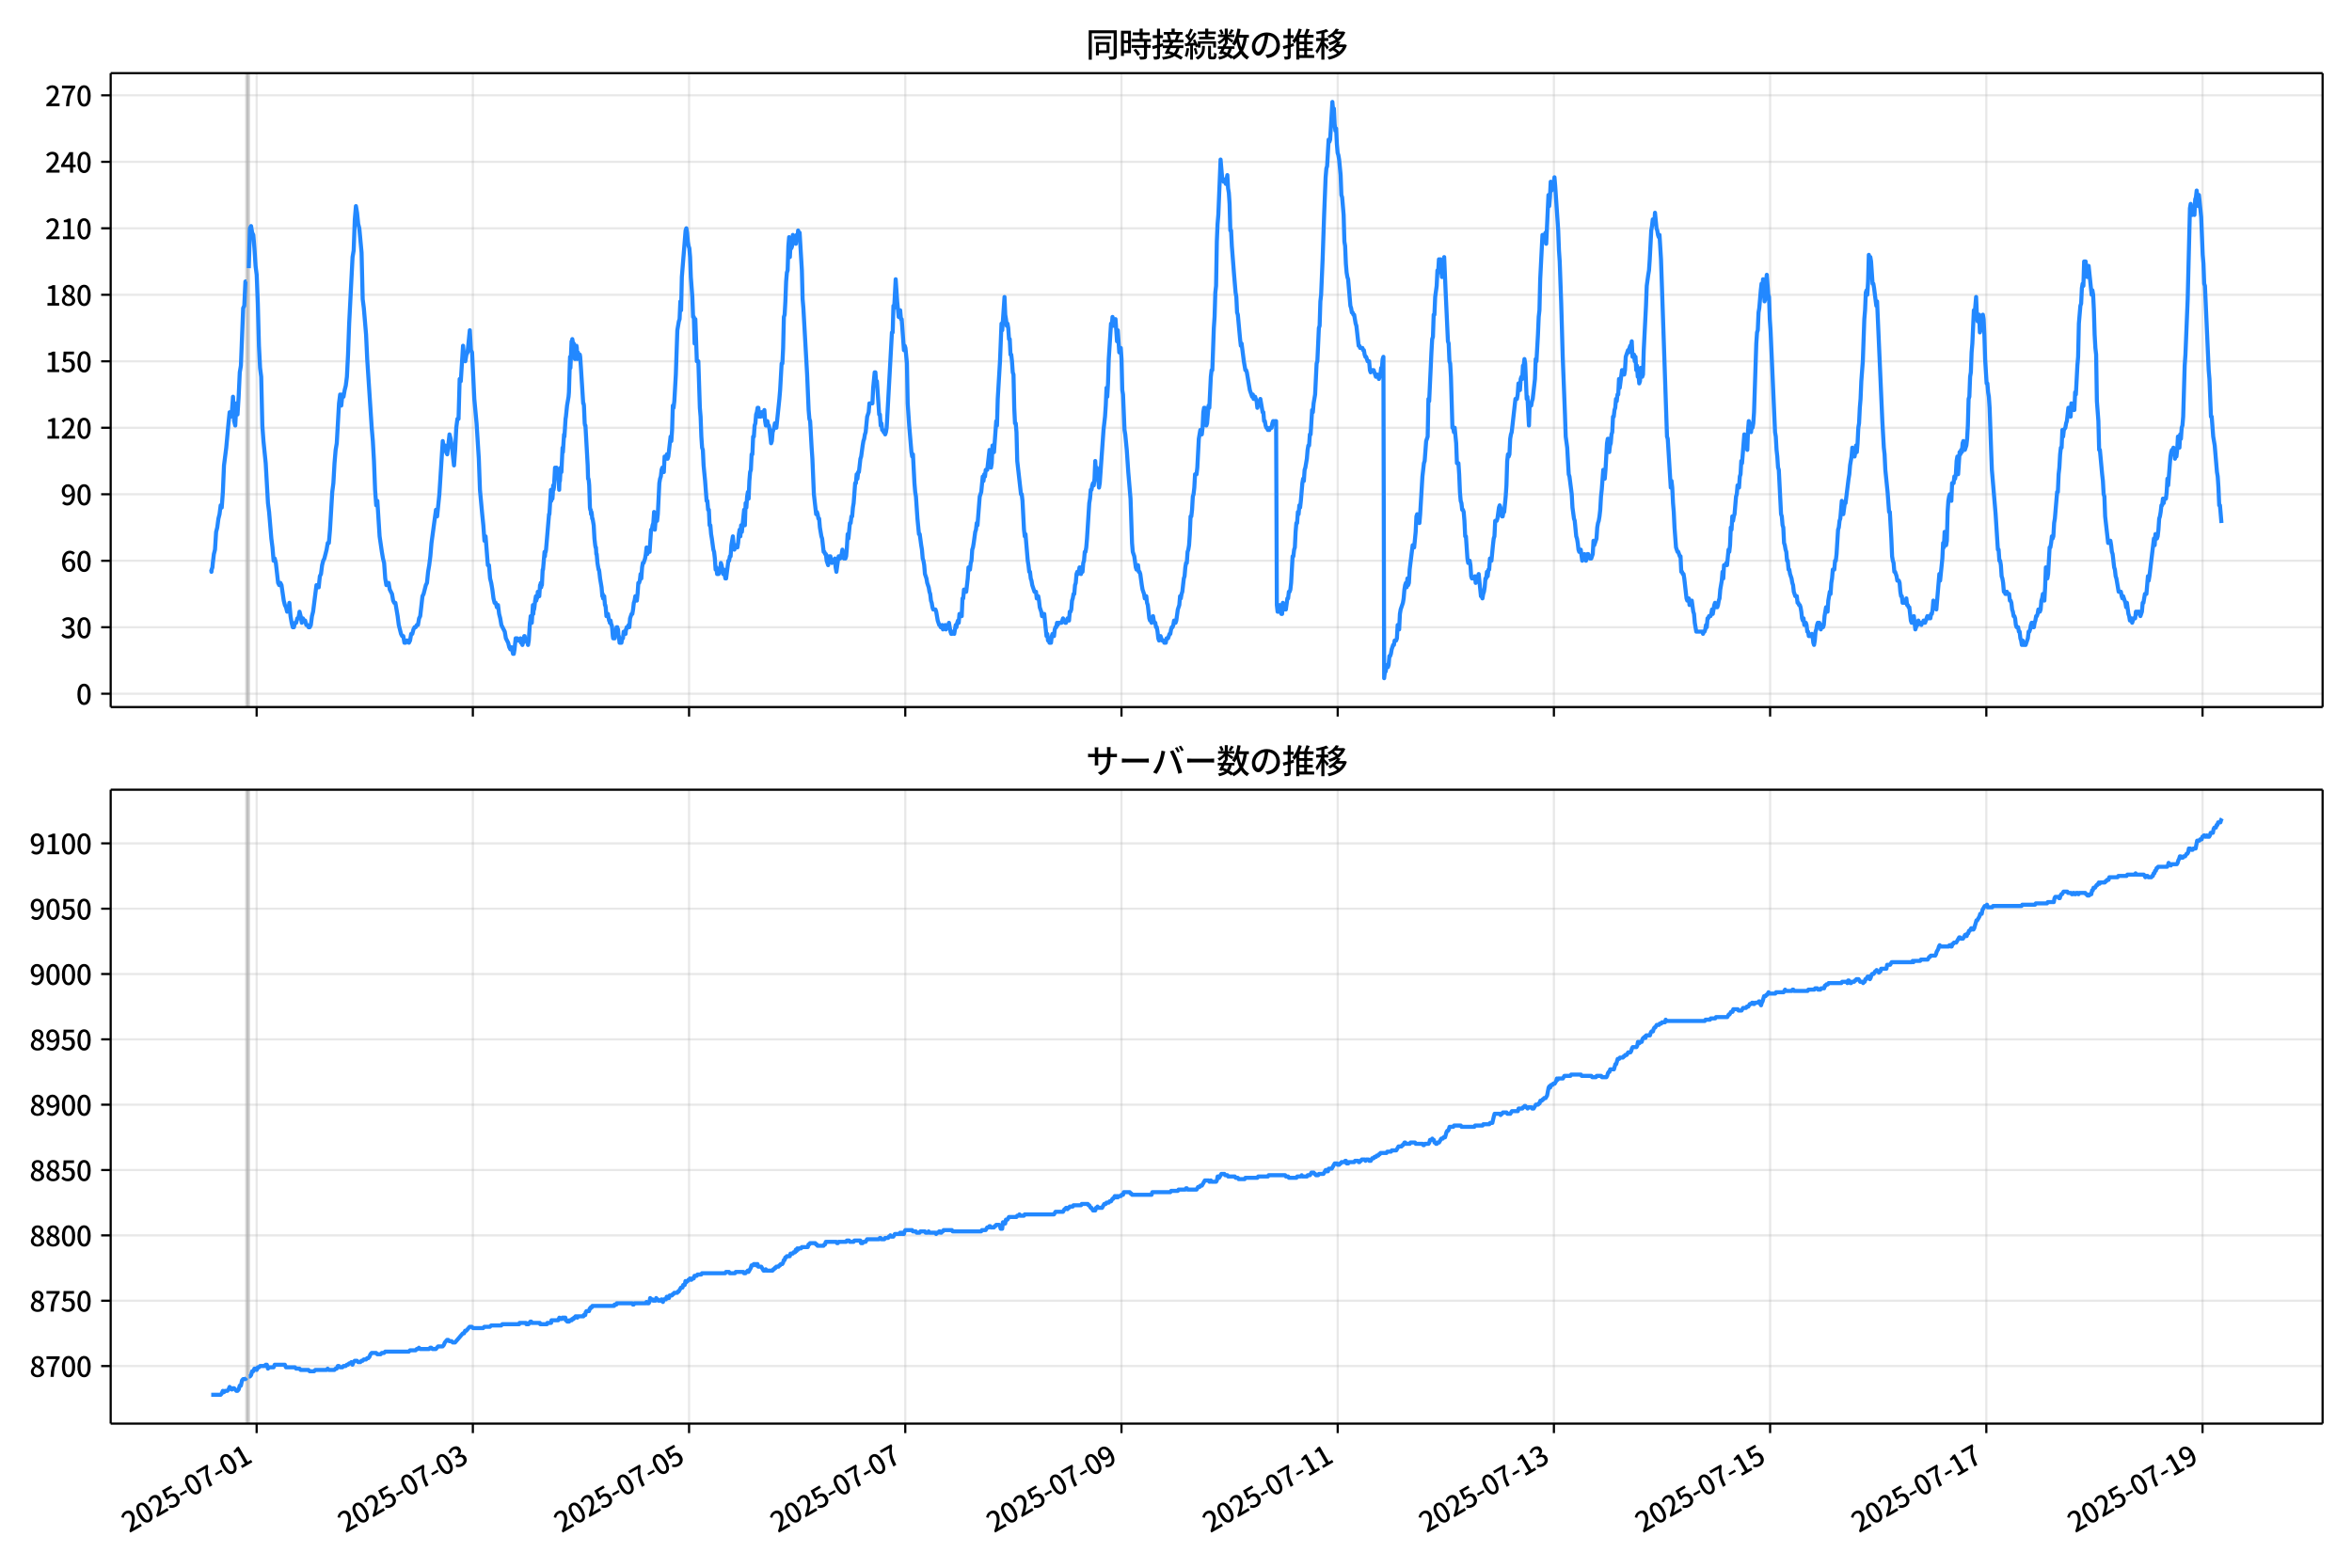 <!DOCTYPE svg  PUBLIC '-//W3C//DTD SVG 1.1//EN'  'http://www.w3.org/Graphics/SVG/1.1/DTD/svg11.dtd'>
<svg version="1.1" viewBox="0 0 864 576" xmlns="http://www.w3.org/2000/svg" xmlns:xlink="http://www.w3.org/1999/xlink">
 <defs>
  <style type="text/css">*{stroke-linejoin: round; stroke-linecap: butt}</style>
 </defs>
 <g id="aa">
  <g id="ab">
   <path d="m0 576h864v-576h-864z" fill="#fff"/>
  </g>
  <g id="ac">
   <g id="ad">
    <path d="m40.66 259.78h812.54v-232.9h-812.54z" fill="#fff"/>
   </g>
   <g id="ae">
    <path d="m90.551 259.78h.827v-232.9h-.827z" clip-path="url(#c)" fill="#808080" opacity=".3" stroke="#808080"/>
   </g>
   <g id="af">
    <g id="ag">
     <g id="ah">
      <path d="m94.274 259.78v-232.9" clip-path="url(#c)" fill="none" stroke="#b0b0b0" stroke-linecap="square" stroke-opacity=".3" stroke-width=".8"/>
     </g>
     <g id="ai">
      <defs>
       <path id="e" d="m0 0v3.5" stroke="#000" stroke-width=".8"/>
      </defs>
      <use x="94.274" y="259.778" stroke="#000000" stroke-width=".8" xlink:href="#e"/>
     </g>
    </g>
    <g id="aj">
     <g id="ak">
      <path d="m173.7 259.78v-232.9" clip-path="url(#c)" fill="none" stroke="#b0b0b0" stroke-linecap="square" stroke-opacity=".3" stroke-width=".8"/>
     </g>
     <g id="al">
      <use x="173.699" y="259.778" stroke="#000000" stroke-width=".8" xlink:href="#e"/>
     </g>
    </g>
    <g id="am">
     <g id="an">
      <path d="m253.12 259.78v-232.9" clip-path="url(#c)" fill="none" stroke="#b0b0b0" stroke-linecap="square" stroke-opacity=".3" stroke-width=".8"/>
     </g>
     <g id="ao">
      <use x="253.124" y="259.778" stroke="#000000" stroke-width=".8" xlink:href="#e"/>
     </g>
    </g>
    <g id="ap">
     <g id="aq">
      <path d="m332.55 259.78v-232.9" clip-path="url(#c)" fill="none" stroke="#b0b0b0" stroke-linecap="square" stroke-opacity=".3" stroke-width=".8"/>
     </g>
     <g id="ar">
      <use x="332.548" y="259.778" stroke="#000000" stroke-width=".8" xlink:href="#e"/>
     </g>
    </g>
    <g id="as">
     <g id="at">
      <path d="m411.97 259.78v-232.9" clip-path="url(#c)" fill="none" stroke="#b0b0b0" stroke-linecap="square" stroke-opacity=".3" stroke-width=".8"/>
     </g>
     <g id="au">
      <use x="411.973" y="259.778" stroke="#000000" stroke-width=".8" xlink:href="#e"/>
     </g>
    </g>
    <g id="av">
     <g id="aw">
      <path d="m491.4 259.78v-232.9" clip-path="url(#c)" fill="none" stroke="#b0b0b0" stroke-linecap="square" stroke-opacity=".3" stroke-width=".8"/>
     </g>
     <g id="ax">
      <use x="491.397" y="259.778" stroke="#000000" stroke-width=".8" xlink:href="#e"/>
     </g>
    </g>
    <g id="ay">
     <g id="az">
      <path d="m570.82 259.78v-232.9" clip-path="url(#c)" fill="none" stroke="#b0b0b0" stroke-linecap="square" stroke-opacity=".3" stroke-width=".8"/>
     </g>
     <g id="ba">
      <use x="570.822" y="259.778" stroke="#000000" stroke-width=".8" xlink:href="#e"/>
     </g>
    </g>
    <g id="bb">
     <g id="bc">
      <path d="m650.25 259.78v-232.9" clip-path="url(#c)" fill="none" stroke="#b0b0b0" stroke-linecap="square" stroke-opacity=".3" stroke-width=".8"/>
     </g>
     <g id="bd">
      <use x="650.247" y="259.778" stroke="#000000" stroke-width=".8" xlink:href="#e"/>
     </g>
    </g>
    <g id="be">
     <g id="bf">
      <path d="m729.67 259.78v-232.9" clip-path="url(#c)" fill="none" stroke="#b0b0b0" stroke-linecap="square" stroke-opacity=".3" stroke-width=".8"/>
     </g>
     <g id="bg">
      <use x="729.671" y="259.778" stroke="#000000" stroke-width=".8" xlink:href="#e"/>
     </g>
    </g>
    <g id="bh">
     <g id="bi">
      <path d="m809.1 259.78v-232.9" clip-path="url(#c)" fill="none" stroke="#b0b0b0" stroke-linecap="square" stroke-opacity=".3" stroke-width=".8"/>
     </g>
     <g id="bj">
      <use x="809.096" y="259.778" stroke="#000000" stroke-width=".8" xlink:href="#e"/>
     </g>
    </g>
   </g>
   <g id="bk">
    <g id="bl">
     <g id="bm">
      <path d="m40.66 254.89h812.54" clip-path="url(#c)" fill="none" stroke="#b0b0b0" stroke-linecap="square" stroke-opacity=".3" stroke-width=".8"/>
     </g>
     <g id="bn">
      <defs>
       <path id="g" d="m0 0h-3.5" stroke="#000" stroke-width=".8"/>
      </defs>
      <use x="40.66" y="254.892" stroke="#000000" stroke-width=".8" xlink:href="#g"/>
     </g>
     <g id="bo">
      <!-- 0 -->
      <g transform="translate(27.96 258.88) scale(.1 -.1)">
       <defs>
        <path id="a" transform="scale(.016)" d="m1830-90q-460 0-806 275-346 276-535 823-188 547-188 1366 0 820 188 1357 189 538 535 803 346 266 806 266 461 0 800-269 340-269 528-803 189-534 189-1354 0-819-189-1366-188-547-528-823-339-275-800-275zm0 589q237 0 422 185 186 186 288 599 103 413 103 1091 0 679-103 1082-102 403-288 582-185 180-422 180-236 0-422-180-186-179-292-582-105-403-105-1082 0-678 105-1091 106-413 292-599 186-185 422-185z"/>
       </defs>
       <use xlink:href="#a"/>
      </g>
     </g>
    </g>
    <g id="bp">
     <g id="bq">
      <path d="m40.66 230.46h812.54" clip-path="url(#c)" fill="none" stroke="#b0b0b0" stroke-linecap="square" stroke-opacity=".3" stroke-width=".8"/>
     </g>
     <g id="br">
      <use x="40.66" y="230.462" stroke="#000000" stroke-width=".8" xlink:href="#g"/>
     </g>
     <g id="bs">
      <!-- 30 -->
      <g transform="translate(22.26 234.45) scale(.1 -.1)">
       <defs>
        <path id="m" transform="scale(.016)" d="m1715-90q-371 0-656 90t-503 240q-217 150-377 323l359 474q211-205 479-359 269-153 634-153 269 0 467 92 199 93 311 266t112 423q0 256-125 451t-429 300q-304 106-835 106v551q467 0 732 105 266 106 384 291 119 186 119 423 0 307-192 489-192 183-531 183-269 0-503-119-233-118-438-316l-384 460q282 256 614 413 333 157 737 157 422 0 748-144 327-144 512-413 186-269 186-659 0-403-221-685-221-281-592-422v-26q269-70 490-227t349-400 128-557q0-422-215-726-214-304-573-468-358-163-787-163z"/>
       </defs>
       <use xlink:href="#m"/>
       <use transform="translate(57)" xlink:href="#a"/>
      </g>
     </g>
    </g>
    <g id="bt">
     <g id="bu">
      <path d="m40.66 206.03h812.54" clip-path="url(#c)" fill="none" stroke="#b0b0b0" stroke-linecap="square" stroke-opacity=".3" stroke-width=".8"/>
     </g>
     <g id="bv">
      <use x="40.66" y="206.032" stroke="#000000" stroke-width=".8" xlink:href="#g"/>
     </g>
     <g id="bw">
      <!-- 60 -->
      <g transform="translate(22.26 210.02) scale(.1 -.1)">
       <defs>
        <path id="w" transform="scale(.016)" d="m1971-90q-339 0-634 144-294 144-518 435-224 292-352 733-128 442-128 1044 0 678 147 1161 148 483 397 784 250 301 570 445t665 144q397 0 688-147 292-147 490-359l-403-448q-128 154-327 253-198 99-409 99-307 0-567-182-259-182-413-605-153-422-153-1145 0-608 115-1002t326-589q212-195 493-195 212 0 375 121 163 122 259 343t96 522q0 300-90 511-89 212-259 320-169 109-419 109-211 0-451-134t-458-461l-25 538q134 192 313 323t374 201q196 71 375 71 397 0 694-163 298-163 467-490 170-326 170-825 0-468-195-817-195-348-512-544-317-195-701-195z"/>
       </defs>
       <use xlink:href="#w"/>
       <use transform="translate(57)" xlink:href="#a"/>
      </g>
     </g>
    </g>
    <g id="bx">
     <g id="by">
      <path d="m40.66 181.6h812.54" clip-path="url(#c)" fill="none" stroke="#b0b0b0" stroke-linecap="square" stroke-opacity=".3" stroke-width=".8"/>
     </g>
     <g id="bz">
      <use x="40.66" y="181.602" stroke="#000000" stroke-width=".8" xlink:href="#g"/>
     </g>
     <g id="ca">
      <!-- 90 -->
      <g transform="translate(22.26 185.59) scale(.1 -.1)">
       <defs>
        <path id="l" transform="scale(.016)" d="m1562-90q-410 0-708 150-297 151-502 356l403 461q141-160 346-256t422-96q224 0 425 102 202 103 352 333 151 230 237 614 87 384 87 941 0 589-115 970t-323 563-496 182q-205 0-372-118-166-118-262-336t-96-525q0-301 86-512 87-211 259-323 173-112 417-112 224 0 460 141 237 141 448 461l32-544q-134-180-313-314t-371-208-384-74q-391 0-689 166-297 167-467 496-169 330-169 823 0 467 195 816t515 541 698 192q339 0 636-138 298-137 519-419 221-281 349-710t128-1018q0-691-141-1187t-391-807q-249-310-563-461-313-150-652-150z"/>
       </defs>
       <use xlink:href="#l"/>
       <use transform="translate(57)" xlink:href="#a"/>
      </g>
     </g>
    </g>
    <g id="cb">
     <g id="cc">
      <path d="m40.66 157.17h812.54" clip-path="url(#c)" fill="none" stroke="#b0b0b0" stroke-linecap="square" stroke-opacity=".3" stroke-width=".8"/>
     </g>
     <g id="cd">
      <use x="40.66" y="157.172" stroke="#000000" stroke-width=".8" xlink:href="#g"/>
     </g>
     <g id="ce">
      <!-- 120 -->
      <g transform="translate(16.56 161.16) scale(.1 -.1)">
       <defs>
        <path id="j" transform="scale(.016)" d="m544 0v608h1037v3277h-845v467q333 58 579 147 247 90 451 218h557v-4109h915v-608h-2694z"/>
        <path id="b" transform="scale(.016)" d="m282 0v429q697 621 1164 1136 468 515 701 956 234 442 234 826 0 256-87 451-86 196-262 301-176 106-445 106-275 0-506-151-230-150-422-368l-416 410q301 333 637 518 336 186 803 186 429 0 749-176t496-493 176-745q0-455-224-919t-615-935q-390-470-889-950 186 20 394 36t374 16h1184v-634h-3046z"/>
       </defs>
       <use xlink:href="#j"/>
       <use transform="translate(57)" xlink:href="#b"/>
       <use transform="translate(114)" xlink:href="#a"/>
      </g>
     </g>
    </g>
    <g id="cf">
     <g id="cg">
      <path d="m40.66 132.74h812.54" clip-path="url(#c)" fill="none" stroke="#b0b0b0" stroke-linecap="square" stroke-opacity=".3" stroke-width=".8"/>
     </g>
     <g id="ch">
      <use x="40.66" y="132.743" stroke="#000000" stroke-width=".8" xlink:href="#g"/>
     </g>
     <g id="ci">
      <!-- 150 -->
      <g transform="translate(16.56 136.73) scale(.1 -.1)">
       <defs>
        <path id="h" transform="scale(.016)" d="m1715-90q-365 0-653 90t-506 237q-217 147-383 307l352 480q134-134 294-246t361-183q202-70 452-70 262 0 473 118 212 119 333 346 122 227 122 541 0 460-247 716-246 256-649 256-224 0-384-64t-365-198l-365 237 141 2240h2387v-627h-1747l-109-1204q154 77 307 118 154 42 340 42 397 0 723-160t518-490q192-329 192-847 0-519-224-887t-586-560q-361-192-777-192z"/>
       </defs>
       <use xlink:href="#j"/>
       <use transform="translate(57)" xlink:href="#h"/>
       <use transform="translate(114)" xlink:href="#a"/>
      </g>
     </g>
    </g>
    <g id="cj">
     <g id="ck">
      <path d="m40.66 108.31h812.54" clip-path="url(#c)" fill="none" stroke="#b0b0b0" stroke-linecap="square" stroke-opacity=".3" stroke-width=".8"/>
     </g>
     <g id="cl">
      <use x="40.66" y="108.313" stroke="#000000" stroke-width=".8" xlink:href="#g"/>
     </g>
     <g id="cm">
      <!-- 180 -->
      <g transform="translate(16.56 112.3) scale(.1 -.1)">
       <defs>
        <path id="k" transform="scale(.016)" d="m1830-90q-441 0-787 163-345 164-547 448-202 285-202 650 0 314 122 557t314 419 403 291v32q-256 186-442 458-185 272-185 643 0 365 176 640t480 425q304 151 694 151 410 0 704-160t457-439q164-278 164-649 0-237-96-448t-234-381q-137-169-291-278v-32q218-115 397-285 179-169 288-406t109-557q0-346-189-628-189-281-532-448-342-166-803-166zm314 2708q205 198 310 419 106 221 106 464 0 211-83 384t-247 272q-163 99-393 99-288 0-480-183-192-182-192-502 0-256 134-429 135-172 359-294t486-230zm-294-2170q236 0 418 89 183 90 285 253 103 164 103 388 0 211-90 367-89 157-246 272-157 116-368 215t-454 195q-244-173-398-426-153-252-153-553 0-237 118-416 119-179 324-282 205-102 461-102z"/>
       </defs>
       <use xlink:href="#j"/>
       <use transform="translate(57)" xlink:href="#k"/>
       <use transform="translate(114)" xlink:href="#a"/>
      </g>
     </g>
    </g>
    <g id="cn">
     <g id="co">
      <path d="m40.66 83.883h812.54" clip-path="url(#c)" fill="none" stroke="#b0b0b0" stroke-linecap="square" stroke-opacity=".3" stroke-width=".8"/>
     </g>
     <g id="cp">
      <use x="40.66" y="83.883" stroke="#000000" stroke-width=".8" xlink:href="#g"/>
     </g>
     <g id="cq">
      <!-- 210 -->
      <g transform="translate(16.56 87.868) scale(.1 -.1)">
       <use xlink:href="#b"/>
       <use transform="translate(57)" xlink:href="#j"/>
       <use transform="translate(114)" xlink:href="#a"/>
      </g>
     </g>
    </g>
    <g id="cr">
     <g id="cs">
      <path d="m40.66 59.453h812.54" clip-path="url(#c)" fill="none" stroke="#b0b0b0" stroke-linecap="square" stroke-opacity=".3" stroke-width=".8"/>
     </g>
     <g id="ct">
      <use x="40.66" y="59.453" stroke="#000000" stroke-width=".8" xlink:href="#g"/>
     </g>
     <g id="cu">
      <!-- 240 -->
      <g transform="translate(16.56 63.438) scale(.1 -.1)">
       <defs>
        <path id="x" transform="scale(.016)" d="m2170 0v3072q0 192 12 457 13 266 20 458h-26q-90-179-183-365-92-185-195-364l-921-1415h2579v-576h-3328v493l1875 2957h858v-4717h-691z"/>
       </defs>
       <use xlink:href="#b"/>
       <use transform="translate(57)" xlink:href="#x"/>
       <use transform="translate(114)" xlink:href="#a"/>
      </g>
     </g>
    </g>
    <g id="cv">
     <g id="cw">
      <path d="m40.66 35.023h812.54" clip-path="url(#c)" fill="none" stroke="#b0b0b0" stroke-linecap="square" stroke-opacity=".3" stroke-width=".8"/>
     </g>
     <g id="cx">
      <use x="40.66" y="35.023" stroke="#000000" stroke-width=".8" xlink:href="#g"/>
     </g>
     <g id="cy">
      <!-- 270 -->
      <g transform="translate(16.56 39.008) scale(.1 -.1)">
       <defs>
        <path id="i" transform="scale(.016)" d="m1235 0q32 646 109 1187t224 1024 384 941 576 938h-2208v627h3027v-455q-409-512-665-989-256-476-397-969t-205-1053-90-1251h-755z"/>
       </defs>
       <use xlink:href="#b"/>
       <use transform="translate(57)" xlink:href="#i"/>
       <use transform="translate(114)" xlink:href="#a"/>
      </g>
     </g>
    </g>
   </g>
   <g id="cz">
    <path d="m77.594 209.29.079.814.069-.814.287-.814.146-1.629.39-3.257.413-1.629.415-6.515.413-1.629.429-3.257.412-1.629.415-3.257.39.814.414-5.7.414-9.772.827-6.515.827-8.958.414-4.072.414 1.629.414-1.629.414-5.7.414 8.958.414 1.629.414-8.143.414 4.072.414-6.515.414-8.958.414-2.443.827-21.173.414-.814.414-8.958h.414m.827-4.886.414-14.658.414-.814.414 2.443.414.814.414 4.886.414 6.515.414 3.257.414 10.586.414 15.472.414 8.143.414 3.257.414 17.915.414 5.7.827 8.143.827 14.658.414 3.257.827 9.772.414 3.257.414 4.886.414-.814.414 1.629.827 7.329.414.814.414-.814.414.814.827 5.7.414 1.629.414.814.414 1.629.414-.814.414-2.443.414 4.886.414 2.443.414 1.629h.414l.414-1.629h.414l.414-1.629h.414l.414-2.443.414 1.629.414 2.443.414-1.629.414.814h.414l.414 1.629h.414l.414.814h.414l.414-.814.414-3.257.414-1.629 1.241-9.772.414.814h.414l.414-4.072.414-.814.414-3.257.414-1.629.414-.814.827-3.257.414-2.443h.414l.414-4.886.827-13.844.414-3.257.414-7.329.414-4.886.414-2.443.827-14.658.414-3.257.414 4.072.414-4.072.414.814.414-2.443.414-1.629.414-3.257.414-8.143.414-11.401 1.241-24.43.414-2.443.414-11.401.414-4.886.414 2.443.414 4.072.414 1.629.827 8.958.414 17.101.414 3.257.827 9.772.414 8.958 1.655 25.244.414 4.886.414 7.329.414 10.586.414 5.7.414-1.629.827 13.029.827 5.7.414 2.443.414 1.629.414 5.7.414 2.443.414-.814h.414l.414 2.443.827 1.629.414 2.443.414.814h.414l.827 4.886.414 3.257.827 3.257.414.814h.414l.414 2.443h.414l.414-.814h.414l.414.814.414-.814.414-2.443h.414l.414-1.629.414-.814h.414l.414-.814h.414l.414-2.443.414-.814.827-7.329.414-.814.827-3.257.414-.814.414-4.072.414-2.443.414-3.257.414-4.886 1.655-12.215.414 2.443.827-8.143 1.241-19.544.414 3.257.414-1.629.414 2.443.414.814.827-7.329.414 1.629.414 2.443.827 7.329.414-5.7.414-8.143.414-3.257h.414l.414-14.658.414.814.827-13.029.414 4.072.414 1.629.414-2.443.414-.814.827-8.143.414 7.329.414.814.827 17.101.827 8.958.827 13.029.414 11.401.827 8.958.414 4.072.414 5.7.414-1.629.827 10.586h.414l.414 4.886.414 1.629.414 2.443.414 3.257.414 1.629h.414l.414 1.629.414-.814.414 3.257.414 1.629.414 2.443 1.241 2.443.414 2.443.827 1.629.414 1.629.414.814.414-.814.552 2.443h.276l.276-1.629.414-4.072h.276l.138.814.138-.814.138.814h.965l.138-.814.138 1.629h.138l.138-.814.276 1.629.138-.814h.138l.138-1.629.138.814.138-1.629h.138l.276 1.629h.552l.138.814h.138l.138.814.276-1.629.414-6.515.138-.814.138-1.629h.276l.138 2.443.414-6.515.138 3.257.138-1.629h.138l.138-.814.276-2.443.276-1.629.138 1.629.138-.814h.138l.138-.814.138-1.629h.276l.138 1.629h.138l.276-4.072h.138l.138-.814.138 1.629.138-1.629.138.814.276-5.7h.138l.552-6.515.138 1.629.138-1.629h.138l.138-.814 1.103-13.029h.138l.552-8.958.138 4.072.138-2.443h.138l.138 1.629.138-1.629.138-3.257.138 1.629.138-.814.414-7.329.276 1.629.138-1.629h.138l.138.814.138 2.443h.138l.138.814h.138l.276 4.072.138-4.072.138.814.276-4.886.276 1.629.414-8.958.138 1.629.414-6.515.138.814.414-6.515.138-.814.414-4.072.552-3.257.138-1.629.276-8.958.138-4.072.138 4.072.414-9.772.138.814.138-1.629.414 2.443.138-.814.414 5.7.138-4.886.276 2.443.138-2.443.138.814.138 4.072.276-2.443.138.814h.552l.138.814.276 4.072.827 13.029h.138l.138.814.276 6.515.138.814h.138l.827 14.658.138 4.886h.138l.138.814.138 1.629.276 8.143.138.814h.138l.138 1.629.138-.814.138.814.138 1.629h.138l.414 2.443.276 4.886.276 2.443.138.814h.138l.138 2.443h.138l.276 3.257.414 2.443h.138l.138.814.276 2.443.552 3.257.276 3.257.138-.814.138 1.629.138-.814h.276l.276 3.257h.138l.138.814.276 3.257h.276l.138-.814h.138l.414 2.443h.138l.138.814.138-.814h.138l.276 1.629h.138l.138.814.276 3.257.138.814h.276l.138-.814.138.814.276-2.443h.138l.276-1.629.138.814.138-.814.138.814h.138l.138 2.443h.138l.276 2.443h.689l.276-1.629h.276l.276-2.443h.276l.138.814h.276l.138-1.629h.138l.138-.814h.414l.276-.814.276.814.276-3.257.552-1.629h.276l.276-1.629.276-2.443.276-.814.276-1.629.552 1.629.276-2.443.276-4.072h.276l.276-.814.276-2.443.276 1.629.276-4.072.276-1.629h.276l.552-1.629.276-1.629.276-2.443.276 2.443.276-1.629.276.814h.276l.552-8.143h.276l.276-1.629.276-.814.276-4.072.276 6.515.276-3.257h.552l.276-2.443.552-11.401.276-1.629.276-.814.276-2.443.276-.814.552 1.629.276-5.7.276.814h.276l.276-1.629.276 1.629.276-.814.827-7.329.276 1.629.276-4.072.276-8.958.276.814.276-2.443.552-9.772.552-16.287.552-3.257.276-.814.276-6.515.276 3.257.276-12.215 1.379-17.101.276-.814.276 1.629.276 3.257.276 1.629.276.814.276 3.257.276 7.329.552 7.329.276 7.329h.276l.276 9.772.276-8.958.552 15.472h.552l.552 17.101.276 3.257.276 7.329.276 4.072.276.814.276 5.7.552 5.7.552 7.329h.276l.276 3.257h.276l.276 5.7h.276l.276 3.257.276 1.629.552 4.072.276.814.276 2.443.276 4.072.276-.814.276 2.443h.552l.276-.814h.276l.276-3.257.276.814.552 3.257.276-1.629.552 3.257h.276l.827-6.515h.276l.276-1.629h.276l.276-4.072.552-3.257.276 3.257.276 1.629.552-1.629h.276l.276.814.276-1.629.276-3.257.276-1.629.276 2.443.276-4.072.276 2.443.827-8.143.276 5.7.276-8.143.276 1.629.276-4.072.276-1.629.276 2.443.276-6.515.276-3.257.276-.814.276-5.7h.276l.276-6.515h.276l.276-4.072.276-.814.276-3.257.276-.814.276-1.629h.276l.276 3.257.276-1.629.276 1.629.276-1.629h.552l.276 1.629.276-2.443.276 4.072.276 1.629h.276l.276-1.629.276 1.629h.276l.276 1.629.552 4.886.276-.814.276-3.257.552-1.629.276-1.629.552 1.629 1.103-10.586.276-3.257.552-9.772h.276l.276-5.7.276-11.401.276-.814.276-4.886.276-7.329.276-3.257.276-.814.276-8.958.276-3.257.276 7.329.276-5.7.276 2.443.276-.814.276-4.072.276 2.443.552-1.629.276 2.443.276-3.257.276 1.629.276-3.257.276.814h.276l.827 13.844.276 10.586.276 3.257 1.379 24.43.552 13.029.276 3.257.276.814.552 9.772.276 4.072.552 13.029.827 7.329.276-.814.276.814.276 1.629h.276l.276 3.257.552 3.257.276.814.552 4.886h.276l.276.814h.276l.276 2.443.552 1.629.276-3.257.276.814.276-.814.276 1.629.276.814.276-.814h.552l.276-.814.276 3.257.276 1.629.552-4.072.276-1.629h.276l.276.814.552-1.629.276-1.629.552 3.257.276-1.629.276 1.629.276-.814.276-3.257.276-4.886.276 1.629.552-5.7h.276l.276-2.443h.276l.276-3.257.276-1.629.552-7.329h.276l.276-3.257.276 1.629.276-2.443h.276l.552-4.886.276-.814.552-4.072.276-1.629.276-.814.276-1.629.276-.814.552-5.7.552-1.629.276-3.257h1.103l.276-5.7.552-5.7h.276l.276 4.072.276-.814.827 12.215h.276l.276 4.072.276-.814.276 2.443h.276l.276.814h.276l.276.814.276-.814.276-1.629 1.931-35.016h.276l.276-9.772.276.814.552-10.586.552 8.143.552 5.7.276-.814.276-1.629.276 3.257h.276l.827 11.401.276-1.629.276.814.552 5.7.276 14.658.552 8.143.827 9.772.276 1.629.276-.814.552 10.586.276 3.257.276 1.629.552 8.143.552 5.7h.276l.552 4.072.276 1.629.276 3.257.276.814.276 1.629.276 3.257.552 1.629.276 1.629.552 1.629.276 1.629.276.814.276 2.443.276.814.276 1.629.276.814h.827l.276.814.552 3.257.552 1.629h.276l.276.814h.276l.276-.814.276 1.629.276-.814h.276l.276-.814.276 1.629.552-1.629.276.814.276-1.629.552 3.257.276.814h.276l.276-.814h.276l.276.814.552-3.257.276.814.276-1.629.276-.814.276.814.276-3.257.276.814h.552l.276-6.515h.276l.276-3.257.276.814h.552l.552-4.886.276-4.072h.276l.276.814.276-2.443.276-.814.276-4.072.276-.814.276-1.629.552-4.072.276-.814.276-2.443.276.814.827-10.586.552-1.629.552-5.7.276 1.629.276-2.443.276.814.276-2.443h.552l.827-7.329.276 2.443.276 4.072.276-1.629.276-6.515.276 2.443h.276l.827-11.401.276 1.629.276-9.772.827-13.844.552-13.844.276 2.443.827-12.215.276 6.515.276 1.629.276 2.443.276-.814.276 1.629.276 4.072h.276l.276 5.7h.276l.276 2.443.276 4.072.276.814.276 12.215.276 5.7h.276l.276 3.257.276 10.586 1.379 12.215h.276l.276 2.443.552 10.586.276 2.443.276-.814.827 9.772.276 1.629.276 2.443h.276l.276 2.443.276.814.276 1.629.827 2.443h.552l.276 2.443.276-.814h.276l.276 1.629.276 2.443.552 1.629.276 1.629h.276l.276-.814h.276l.827 8.143.276-.814.276 2.443h.276l.276.814h.552l.276-2.443.276-.814.276.814h.276l.276-2.443.276-.814h.276l.276-1.629.276.814.276-.814h1.103l.552-1.629.276.814h.276l.276.814h.276l.552-1.629h.276l.276.814.276-3.257h.276l.276-.814.276-3.257.276-.814.276-1.629h.276l.276-3.257.276-.814.276-3.257.276-.814.276.814.276-.814.276-1.629h.276l.276 2.443.276-1.629.276.814.276-3.257.276-.814.276-3.257h.276l.276-1.629.276-3.257.827-13.029.276-1.629.276-3.257h.276l.276-1.629.276-.814.276.814.276-2.443.276-6.515.276 4.886.276-2.443.276 1.629.552 5.7.276-1.629 1.379-19.544.552-4.886.276-4.072.276-6.515.276 3.257.276-4.886.276-8.958.827-13.029.276.814.276-3.257.276 3.257.276-2.443.276.814.276-.814.552 8.143.276-4.072.552 8.143.276-1.629h.276l.276 4.072.276 11.401.276 1.629.552 13.029.276 1.629.552 5.7.552 8.143.827 9.772.552 16.287.276 3.257.552 1.629.552 4.072.276.814h.276l.276-1.629.276 2.443h.276l.276.814.552 4.072.276 1.629.552 1.629.276 1.629h.276l.276-.814.276 2.443.276.814.552 4.886.276.814.276-.814.276 1.629.276-1.629.276-.814.276 1.629.276.814h.276l.276 1.629h.276l.276 1.629.276 2.443.276.814.552-1.629.552 1.629h.552l.276.814h.552l.276-1.629h.552l.552-1.629h.276l.276-1.629.276-.814h.276l.276-.814.276-1.629h.276l.276.814.276-.814.552-4.072.552-1.629.276-3.257.276.814.276-1.629.276-.814.552-4.886.276-.814.276-3.257.276-1.629h.276l.276-4.072.276-.814.276-1.629.276-4.072.276-6.515h.276l.276-2.443.276-4.886.276-.814.276-2.443.276-4.886h.552l.276-2.443.552-10.586.552-3.257h.276l.276 1.629.276-2.443.276-5.7.276-1.629h.276l.552 6.515.276-.814.552-6.515.276.814.552-11.401.276-2.443h.276l.552-15.472.276-4.072.276-8.958.276-2.443.276-16.287.276-6.515.276-3.257.827-20.358.552 6.515.552 1.629.276-.814h.276l.276 1.629.552-3.257.276 4.886.276 1.629.276 4.072.276 9.772h.276l.276 5.7.827 10.586.552 6.515.276 1.629.276 5.7.276.814.827 8.958.276 2.443.276-.814.827 6.515.552 3.257h.276l.276.814 1.103 6.515.827 2.443.276-.814.276 1.629.276-.814h.276l.552 1.629.276 2.443.276-1.629.276.814.276-.814.276-1.629.827 4.886h.276l.276 3.257h.276l.276 1.629.276.814h.276l.276.814h.552l.276-.814h.552l.276-1.629.276-.814h.276l.276.814.276-.814h.276l.276 67.589.276 2.443h.276l.276-1.629.276-.814.276 2.443.276.814h.276l.276-4.072.276.814.276 1.629.276-.814.276.814.552-4.072h.276l.276-2.443h.276l.276-.814.276-2.443.552-9.772h.276l.276-2.443.276-.814.276-5.7.276-3.257h.276l.276-4.072.276.814.276-3.257.276.814.276-2.443.552-6.515.276-1.629.276.814.276-4.072.276-.814.552-3.257.276-3.257.276-1.629h.276l.276-4.072h.276l.552-8.958.276.814.276-3.257.552-3.257.552-11.401.276-.814.552-12.215.276-.814.276-8.958.276-2.443.552-13.029.552-16.287.552-13.844.276-3.257.276-.814.552-9.772.276.814.276-.814.827-13.844.276 3.257.276-.814.276 5.7.276 2.443.276-.814.276 5.7.276 3.257.276.814.276 1.629.552 5.7.276 7.329.276.814.552 6.515.276 9.772.276 1.629.276 6.515.276 3.257.276 1.629.276.814.552 6.515.276 3.257.276.814.276 1.629h.276l.276.814h.276l.552 3.257.276.814.827 7.329h.276l.276.814h.827l.276.814h.276l.276 1.629.276.814h.276l.552 1.629h.552l.276 3.257.276.814.276-.814h.827l.827 2.443.276-.814h.276l.552 1.629.552-1.629.276-2.443h.276l.276-3.257.276-.814.276 118.08.276-2.443h.276l.276-1.629.276-.814.276.814.276-.814.276-3.257h.276l.276-.814.276-1.629.552-1.629h.276l.276-1.629h.552l.276-.814.276-4.886h.276l.276 1.629.276-5.7.276-1.629.827-2.443.276-1.629.276-3.257.276-1.629.276-.814.276 1.629.276-3.257.276 2.443.276-.814.276-4.886 1.103-8.958h.276l.276.814.552-5.7.276-5.7.276-.814.276 2.443.276-.814.276 1.629.276-3.257.827-13.844.552-4.886.276-.814.552-7.329.552-1.629.276-13.844.276.814.827-17.915.276-4.886.276-.814.276-8.143h.276l.276-6.515.552-4.072.276-5.7.276.814.276-4.886.276.814.276-.814.552 6.515.276-4.072h.276l.276-3.257.552 13.029.827 17.915.276.814.276 6.515.276.814.276 4.886.552 18.73h.276l.276 1.629.276-1.629.552 5.7.276 7.329h.552l.276 4.072.276 6.515.276 3.257.276.814.276 2.443h.276l.276.814.276 3.257.276 5.7h.276l.552 8.143.276 1.629h.276l.276-.814.276 1.629.276 4.072.276.814h.827l.276-.814.276 2.443.276-.814h.276l.276-1.629.276-.814.827 8.143h.276l.276.814.276-1.629.276-.814.276-1.629.276-3.257h.276l.276-2.443.276 1.629.276-2.443h.276l.276-4.072.276.814h.276l.552-5.7.276-2.443.276-.814.276-5.7h.552l.276-.814.552-4.072.276-.814.276.814.276 2.443.276.814h.276l.276-1.629h.276l.552-5.7.276-4.072.276-8.958.276-2.443.276.814.276-.814.276-5.7.276-1.629.276-.814 1.379-12.215h.552l.276-1.629.276-4.072.276 1.629.276.814.276-4.072.276-.814.276.814.276-4.886h.276l.276-2.443.276 1.629.552 13.029.276-.814.552 10.586.276-8.143.276.814h.276l.276-1.629.276-.814.827-7.329.276-7.329.276.814.552-9.772.276-6.515.276-2.443.276-11.401.827-16.287h.276l.276 1.629.276-.814.276-1.629.276 4.072.827-17.915.276 4.072.276-3.257.276-5.7.276 3.257.827-2.443.276-2.443.276 3.257 1.103 16.287.276 7.329.276 4.072.552 15.472.552 19.544.827 21.173.276 8.143.552 4.072.552 9.772.276.814.827 6.515.276 4.886.552 4.072.276.814.552 5.7.276.814.276 1.629.276 2.443.276.814h.276l.276-.814.552 4.072.827-2.443.276 1.629.276.814.276-1.629.276-.814h.276l.552 1.629h.552l.552-1.629.276-4.886.276 1.629.827-2.443.276-4.072.276-1.629.276-.814.276-1.629.276-2.443.276-4.886.276-2.443.552-7.329.276 2.443.276.814.276-3.257.552-9.772.276-1.629h.276l.276 4.886.276-2.443.276-.814.276-3.257.276-.814.276-5.7h.276l.276-2.443.276-.814.276-3.257.276.814.276-2.443h.276l.276-5.7.276 3.257.827-6.515h.276l.276 1.629h.276l.276-1.629.276-4.886.827-2.443.276.814.276-1.629.276-.814h.276l.276-1.629.276 5.7.276-.814h.276l.276 2.443.276-1.629.276 4.886.276-1.629.276 4.072.276-.814.276 3.257.276-.814.276-4.886.276 3.257h.276l.276-.814.276-8.958.827-16.287.276-7.329.552-4.072.276-1.629.276-4.072.552-10.586.276-1.629.276-2.443h.276l.276 1.629.276-4.072.552 5.7.276.814.276 1.629.276.814.276-.814.552 8.958 2.206 65.146.276.814 1.103 17.915.276-2.443.276 2.443.276 5.7.276 3.257.276 5.7.552 7.329.552 1.629h.276l.552 1.629h.276l.276 5.7h.276l.276.814h.276l.276 1.629.827 7.329.276.814.276-.814h.276l.276 2.443.276-.814h.276l.276-.814.552 4.072.276.814.276 3.257.552 3.257h2.206l.276.814.276-.814h.276l.276-.814.276-1.629.276.814.276-3.257h.276l.276-.814h.552l.276-.814.276-1.629.276 1.629.552-3.257.276-.814.552 1.629h.276l.276-.814.276-1.629.276-.814.276-3.257.552-3.257.276-3.257.276 2.443.276-4.886h.552l.276-.814.276.814.552-5.7.276.814.276-2.443.276-6.515.276.814.276-4.886.276 1.629.276-1.629.276-.814.552-6.515.276-.814.276-3.257.276.814h.276l.276-4.072.276-.814.276-4.886.276.814.827-10.586.276 4.886.276-1.629.276.814.276 1.629.276-7.329.276-3.257.276.814.276 2.443.276.814.276-2.443.276.814.276-1.629.276-4.072.827-25.244.276-4.072.276-.814.276-6.515.276-1.629.552-6.515.276-2.443.276 3.257.276-4.886.552 8.143.276-.814.276-6.515.276-2.443.552 7.329.276.814.276 8.143.276 4.072 1.655 37.459.276 1.629.276 4.886.276 2.443.276 4.072.276.814.827 16.287.276.814.276 3.257.276.814.276 5.7.276.814.276 1.629.276.814.276 3.257h.276l.276 3.257h.276l.276 1.629.552 1.629.276 1.629.276.814.276 2.443.552 1.629h.552l.276 2.443h.276l.276.814h.276l.276.814.276 1.629.276 2.443.276.814.276-.814.276 2.443.276-.814h.276l.276.814.276 2.443h.276l.276 1.629h.827l.276-.814.276.814.276 2.443.276.814.276-1.629.276-3.257.276-.814.276-1.629.276-.814.276.814.276-.814.276.814.276 1.629.276-1.629h.276l.276.814.276-.814.276-3.257.552-3.257.276 1.629h.276l.276-4.072.552-3.257.276.814.276-4.072.276-1.629.276-3.257h.552l.276-3.257h.276l.276-2.443.552-8.958.276-.814.276-2.443.276-.814.552-6.515.276 3.257.276 1.629.552-4.072h.276l1.103-8.958.276-1.629.276-3.257.552-3.257.276-3.257.276.814.276 1.629.276.814.276-1.629.276-2.443.276 2.443.276-3.257.276-5.7.276-1.629.276-5.7.276-3.257.276-6.515.552-7.329.552-15.472.276-3.257.276-6.515.276-.814.276 1.629.276-4.886.276-9.772.276 2.443.276-1.629.276 1.629.552 8.143h.276l.276 1.629.827 6.515.276-1.629 1.931 43.974.552 9.772.276 2.443.276 5.7.827 8.143.552 7.329h.276l.552 9.772.276 6.515.276 1.629.276.814.276 3.257h.276l.552 1.629.276 1.629h.552l.276.814.276 3.257.276 1.629h.276l.276 2.443.276-.814.276.814h.552l.276-1.629.276 2.443h.276l.276.814h.276l.552 4.886.276.814h.276l.276-1.629.276-.814.552 4.886.552-1.629h.276l.276-1.629.276.814h.552l.276.814.276-.814h.276l.276-.814.276.814h.276l.827-2.443.276.814h.276l.276-.814.276.814.276-1.629h.276l.276-1.629.276-3.257 1.103 3.257 1.103-13.029.276 2.443.827-8.143.276-5.7.276 1.629.276-5.7.276 1.629.276 3.257.276-1.629.276-10.586.276-4.072.276-1.629.276-.814h.276l.276 2.443.276-6.515h.552l.276-2.443.276.814.276-1.629.276-4.886.276-1.629.276 6.515.552-8.143.276.814.276-1.629.276.814.276-3.257.276-.814.276 3.257h.276l.552-1.629.276-2.443.276-4.886.276-9.772.276-.814.276-7.329.276-1.629.276-7.329.276-3.257.552-12.215.276 1.629.552-6.515.276 6.515.276 2.443h.276l.276-2.443.276 6.515.276-1.629.276.814.552-5.7.276 1.629.276 5.7.276 8.958.552 8.958h.276l.276 3.257.276 1.629.276 4.072.552 15.472.276 7.329 1.379 16.287.827 13.029h.276l.276 4.072h.276l.276 1.629.276 4.072.276.814.276 1.629.276 3.257h.276l.276.814h.276l.276-.814.276.814h.552l.276 2.443h.276l.276.814.276 2.443.276.814.276 1.629h.276l.276.814.276 2.443.276.814h.552l.276 1.629h.276l.276 2.443.276.814.276 1.629.276-1.629.276 1.629h.827l.827-2.443.276-2.443h.276l.276-.814.276-1.629.276-.814h.276l.276 1.629h.276l.276-1.629.276-.814.276-1.629h.276l.276-.814.276-1.629h.276l.276.814.276-.814.276-3.257.276-.814.276-1.629h.276l.276 2.443.276-4.886.276-7.329.276.814.276 3.257.276-1.629.552-9.772h.276l.276-1.629.276-2.443.276.814.276-.814.276-4.886.276-1.629.827-9.772h.276l.276-6.515.276-2.443.276-4.886.276-2.443h.276l.276-6.515.276 2.443.276-2.443.552-.814.276-1.629.276-.814.552-4.886h.276l.552 3.257.276-4.886.276.814h.276l.276 1.629h.276l.276-6.515.276.814.552-10.586.276-3.257.276-12.215.552-6.515.276-.814.276-5.7.276-1.629.276.814.276-8.958h.552l.552 5.7h.276l.276-4.072 1.103 10.586.276-1.629.276 1.629.276 5.7.276 8.958.276 4.886.276 2.443.276 17.101.552 7.329.276 10.586h.276l.827 8.958.276 2.443.276 4.886.276.814.276 7.329 1.103 9.772h.552l.276-.814.276 1.629.276 2.443.276.814.552 4.886.276.814.276 2.443.276.814.827 4.886h.827l.276 1.629.276.814.276-.814.827 2.443.276 1.629.276-1.629.552 4.072.276.814.276 1.629.276-.814h.276l.276 1.629.552-1.629h.552l.276-2.443.276.814.276-.814h.552l.552 1.629.552-1.629.276-3.257h.276l.552-3.257h.552l.552-6.515.276 1.629.276-1.629 1.655-13.844.276 2.443.276-4.072.552 1.629.276-.814.276-2.443.276-4.072.276-.814.276-1.629.276-2.443h.276l.276-2.443.276 1.629.276-1.629h.552l.276-2.443.276-4.886.276 2.443.827-10.586.276-1.629.276-.814.276 1.629.276-2.443.276.814.276 3.257.276-2.443.276 1.629.276-2.443.276-4.886.276.814.276 3.257.276-4.886.276 1.629.276-4.072.276-.814.276-3.257.552-18.73.276-4.072.827-20.358.827-33.387.276-1.629.552 4.072.276-1.629h.276l.276 1.629.276-5.7.276-.814.276-2.443.552 5.7.276-4.072.827 8.143.552 13.844.276 3.257.276 7.329.276.814 1.379 30.944.276 3.257.552 13.844h.276l.552 7.329.552 3.257.827 9.772.276 1.629.276 4.072.276 6.515h.276l.552 6.515v0" clip-path="url(#c)" fill="none" stroke="#28f" stroke-linecap="square" stroke-width="1.5"/>
   </g>
   <g id="da">
    <path d="m40.66 259.78v-232.9" fill="none" stroke="#000" stroke-linecap="square" stroke-width=".8"/>
   </g>
   <g id="db">
    <path d="m853.2 259.78v-232.9" fill="none" stroke="#000" stroke-linecap="square" stroke-width=".8"/>
   </g>
   <g id="dc">
    <path d="m40.66 259.78h812.54" fill="none" stroke="#000" stroke-linecap="square" stroke-width=".8"/>
   </g>
   <g id="dd">
    <path d="m40.66 26.88h812.54" fill="none" stroke="#000" stroke-linecap="square" stroke-width=".8"/>
   </g>
   <g id="de">
    <!-- 同時接続数の推移 -->
    <g transform="translate(398.93 20.88) scale(.12 -.12)">
     <defs>
      <path id="v" transform="scale(.016)" d="m1587 3936h3232v-518h-3232v518zm320-1114h557v-2534h-557v2534zm301 0h2291v-2086h-2291v512h1734v1069h-1734v505zm-1683 2260h5113v-570h-4524v-5056h-589v5626zm4768 0h595v-4896q0-250-67-397t-227-218q-160-77-426-96t-675-19q-13 83-45 192t-77 218q-45 108-89 185 281-13 527-13 247 0 330 0 83 7 118 42 36 35 36 112v4890z"/>
      <path id="t" transform="scale(.016)" d="m2714 4672h3238v-525h-3238v525zm-244-1235h3712v-538h-3712v538zm20-1184h3635v-531h-3635v531zm1523 3155h595v-2310h-595v2310zm832-2451h589v-2823q0-230-61-364-61-135-227-199-167-70-423-86t-633-16q-20 121-78 285-57 163-121 284 275-6 509-9t310-3q77 6 106 28 29 23 29 93v2810zm-2023-1677 487 282q153-160 313-352t294-381q135-189 206-343l-519-313q-64 153-189 348-124 196-278 394-154 199-314 365zm-2086 3718h1619v-4281h-1619v544h1056v3187h-1056v550zm32-1843h1293v-537h-1293v537zm-320 1843h563v-4832h-563v4832z"/>
      <path id="u" transform="scale(.016)" d="m3866 5408h614v-870h-614v870zm-1479-653h3597v-518h-3597v518zm-230-1485h4e3v-518h-4e3v518zm825 922 519 102q64-160 121-342 58-182 96-352 39-170 45-304l-544-128q-6 134-42 313-35 180-83 365-48 186-112 346zm1856 109 589-71q-96-275-202-557-105-281-195-486l-518 77q58 147 122 329 64 183 118 372t86 336zm-2643-2106h3943v-518h-3943v518zm1408 685 602-115q-167-371-362-784t-390-797-362-685l-525 179q160 288 346 666t368 784 323 752zm-659-2157 358 403q352-102 733-240 381-137 752-304 371-166 697-336 327-169 558-329l-384-461q-218 160-532 336-313 176-685 345-371 170-755 323-384 154-742 263zm1894 1114 583-71q-122-550-353-944-230-393-604-662t-922-435q-547-167-1296-269-25 128-93 269-67 141-137 230 678 64 1168 192t819 349q330 221 531 550 202 330 304 791zm-4684 217q396 90 953 240 557 151 1120 311l77-544q-525-154-1053-311-528-156-963-284l-134 588zm121 2093h1965v-563h-1965v563zm819 1248h576v-5229q0-236-51-374t-192-208q-141-77-355-99-214-23-541-16-13 115-64 288t-109 294q205-6 381-6t234 0q64 0 92 28 29 29 29 93v5229z"/>
      <path id="s" transform="scale(.016)" d="m4058 5408h595v-1798h-595v1798zm-1415-563h3443v-499h-3443v499zm231-992h3008v-499h-3008v499zm-224-877h3475v-1203h-531v729h-2432v-729h-512v1203zm1964-877h551v-1881q0-122 22-157 23-35 106-35 25 0 92 0 68 0 135 0t99 0q51 0 83 54t45 224 19 515q90-70 234-131t259-93q-19-429-83-662-64-234-183-326-118-93-316-93-39 0-103 0t-134 0-138 0q-67 0-99 0-237 0-365 64t-176 218q-48 153-48 422v1881zm-1164-6h550v-455q0-243-48-528-48-284-186-579-137-294-409-572-272-279-727-503-70 90-192 208-121 118-230 195 416 205 665 438 250 234 371 474 122 240 164 467 42 228 42 413v442zm-2240 3309 524-192q-121-244-259-503-137-259-275-496t-259-416l-410 173q122 186 246 438 125 253 240 515 116 263 193 481zm716-743 500-230q-224-359-496-756-272-396-548-764-275-368-518-650l-358 205q179 211 377 483 199 272 387 569 189 298 358 592 170 295 298 551zm-1721-665 307 403q166-154 339-340 173-185 320-364t224-327l-326-460q-77 160-218 348-141 189-314 384-172 196-332 356zm1485-832 435 179q128-211 249-458 122-246 215-474 93-227 137-412l-473-211q-32 185-119 422-86 237-201 486-115 250-243 468zm-1530-583q422 26 998 54 576 29 1184 68l7-499q-570-45-1127-84-556-38-992-70l-70 531zm1702-992 436 135q121-276 214-596t118-556l-454-148q-26 237-112 563-86 327-202 602zm-1363 109 499-83q-57-455-163-897-105-441-253-748-51 32-134 73-83 42-170 83-86 42-144 62 148 294 234 697t131 813zm691 627h525v-2861h-525v2861z"/>
      <path id="o" transform="scale(.016)" d="m224 2022h3187v-499h-3187v499zm51 2247h3111v-487h-3111v487zm1127-1735 563-121q-154-320-333-672t-352-679q-173-326-326-582l-532 173q148 243 324 566t345 669q170 346 311 646zm934-832 563-64q-89-480-262-838t-461-614-701-432-976-298q-25 128-99 269t-157 237q659 102 1085 303 426 202 666 554t342 883zm422 3597 519-211q-147-218-298-436-150-217-278-377l-403 186q121 173 252 413 132 240 208 425zm-1203 109h563v-2957h-563v2957zm-1075-320 448 186q134-192 246-420 112-227 157-393l-467-211q-38 172-147 406t-237 432zm1094-1050 397-236q-160-263-400-529-240-265-519-489-278-224-553-378-51 103-141 237-89 135-179 218 269 109 534 294 266 186 493 416 228 231 368 467zm487-204q83-45 246-145 163-99 352-211t346-211 221-150l-327-423q-83 77-230 198-147 122-317 253-170 132-327 250-156 119-259 189l295 250zm1798 396h2311v-556h-2311v556zm115 1178 615-90q-103-640-263-1235t-384-1101q-224-505-512-889-44 57-134 134t-186 157-166 125q275 339 473 796 199 458 340 995 141 538 217 1108zm1223-1510 614-58q-147-1101-445-1940-297-838-813-1443-515-604-1321-1014-26 71-90 177-64 105-134 208-70 102-128 159 742 346 1212 880 471 535 730 1290 260 755 375 1741zm-1005-135q134-851 387-1597 253-745 659-1305 407-560 1002-874-70-57-154-150-83-93-154-189-70-96-121-179-633 371-1056 988-422 618-688 1434-265 816-425 1783l550 89zm-3309-3065 327 416q377-148 754-330 378-182 701-378 324-195 548-368l-416-435q-211 179-519 378-307 198-666 383-358 186-729 334z"/>
      <path id="r" transform="scale(.016)" d="m3686 4378q-64-493-163-1041-99-547-265-1084-192-653-432-1104t-522-688-595-237q-320 0-596 221-275 221-448 621-172 400-172 931 0 537 220 1017 221 480 611 851 391 372 909 583 519 211 1121 211 576 0 1040-186 464-185 793-515 330-329 502-771 173-441 173-941 0-672-278-1194-278-521-816-851-538-329-1318-444l-378 601q166 20 307 42t263 48q307 70 585 217 279 148 496 375 218 227 342 534 125 308 125 692t-122 713q-121 330-358 573-236 243-582 380-346 138-781 138-525 0-935-186-409-185-694-489-284-304-432-656-147-352-147-678 0-365 89-605 90-240 224-355 135-115 276-115t288 144 297 457q151 314 298 800 147 461 246 982 100 522 145 1021l684-12z"/>
      <path id="p" transform="scale(.016)" d="m2995 2925h2893v-519h-2893v519zm0-1280h2893v-519h-2893v519zm-64-1299h3232v-557h-3232v557zm1312 3577h563v-3763h-563v3763zm429 1466 634-141q-154-390-340-794-185-403-339-684l-512 140q103 199 208 458 106 259 195 528 90 269 154 493zm-1472 25 582-147q-153-518-371-1018-217-499-483-931t-573-758q-38 64-109 160-70 96-147 198-77 103-141 160 416 416 733 1034t509 1302zm128-1203h2720v-537h-2720v-4205h-582v4422l313 320h269zm-3174-2157q396 90 953 240 557 151 1120 311l77-544q-525-154-1053-311-528-156-963-284l-134 588zm121 2093h1965v-563h-1965v563zm819 1248h576v-5229q0-236-51-374t-192-208q-141-77-355-99-214-23-541-16-13 115-64 288t-109 294q205-6 381-6t234 0q64 0 92 28 29 29 29 93v5229z"/>
      <path id="n" transform="scale(.016)" d="m4051 5402 595-109q-281-493-729-941t-1107-806q-39 64-106 144t-141 153q-73 74-137 119 608 288 1011 678t614 762zm-77-557h1511v-493h-1863l352 493zm1293 0h109l109 25 384-179q-192-505-496-905t-695-701q-390-301-845-519-454-217-947-358-44 109-137 253t-176 227q448 109 867 294 419 186 777 445 359 259 631 592t419 730v96zm-1990-954 377 307q167-96 336-218 170-121 320-249 151-128 247-237l-397-332q-90 108-237 236t-317 259q-169 132-329 234zm1107-934 595-109q-307-538-803-1031-496-492-1232-876-38 64-102 144t-138 156q-74 77-138 116 455 217 807 483t604 554q253 288 407 563zm-90-589h1460v-506h-1818l358 506zm1268 0h121l109 26 384-167q-192-614-531-1075t-787-794q-448-332-983-553-534-221-1129-355-45 115-132 269-86 153-176 249 551 96 1043 285 493 189 903 473 410 285 714 669t464 883v90zm-2132-1056 410 339q186-102 384-237 198-134 371-275t282-269l-435-371q-103 128-270 272-166 144-361 288t-381 253zm-2150 3533h589v-5376h-589v5376zm-992-1242h2336v-569h-2336v569zm1024-224 365-160q-96-339-231-707-134-368-291-727-157-358-336-672-179-313-365-537-44 128-134 291t-160 272q173 192 339 457 167 266 323 570 157 304 282 618t208 595zm941 1946 416-467q-314-122-695-221-380-99-784-173-403-74-780-131-20 102-71 236-51 135-102 231 358 58 732 138 375 80 711 179t573 208zm-397-2579q58-45 179-170 122-125 266-266 144-140 259-265t160-183l-352-473q-58 102-157 255-99 154-218 317-118 164-227 311-108 147-185 237l275 237z"/>
     </defs>
     <use xlink:href="#v"/>
     <use transform="translate(100)" xlink:href="#t"/>
     <use transform="translate(200)" xlink:href="#u"/>
     <use transform="translate(300)" xlink:href="#s"/>
     <use transform="translate(400)" xlink:href="#o"/>
     <use transform="translate(500)" xlink:href="#r"/>
     <use transform="translate(600)" xlink:href="#p"/>
     <use transform="translate(700)" xlink:href="#n"/>
    </g>
   </g>
  </g>
  <g id="df">
   <g id="dg">
    <path d="m40.66 523.06h812.54v-232.9h-812.54z" fill="#fff"/>
   </g>
   <g id="dh">
    <path d="m90.551 523.06h.827v-232.9h-.827z" clip-path="url(#d)" fill="#808080" opacity=".3" stroke="#808080"/>
   </g>
   <g id="di">
    <g id="dj">
     <g id="dk">
      <path d="m94.274 523.06v-232.9" clip-path="url(#d)" fill="none" stroke="#b0b0b0" stroke-linecap="square" stroke-opacity=".3" stroke-width=".8"/>
     </g>
     <g id="dl">
      <use x="94.274" y="523.055" stroke="#000000" stroke-width=".8" xlink:href="#e"/>
     </g>
     <g id="dm">
      <!-- 2025-07-01 -->
      <g transform="translate(47.485 563.33) rotate(-30) scale(.1 -.1)">
       <defs>
        <path id="f" transform="scale(.016)" d="m301 1536v544h1689v-544h-1689z"/>
       </defs>
       <use xlink:href="#b"/>
       <use transform="translate(57)" xlink:href="#a"/>
       <use transform="translate(114)" xlink:href="#b"/>
       <use transform="translate(171)" xlink:href="#h"/>
       <use transform="translate(228)" xlink:href="#f"/>
       <use transform="translate(263.7)" xlink:href="#a"/>
       <use transform="translate(320.7)" xlink:href="#i"/>
       <use transform="translate(377.7)" xlink:href="#f"/>
       <use transform="translate(413.4)" xlink:href="#a"/>
       <use transform="translate(470.4)" xlink:href="#j"/>
      </g>
     </g>
    </g>
    <g id="dn">
     <g id="do">
      <path d="m173.7 523.06v-232.9" clip-path="url(#d)" fill="none" stroke="#b0b0b0" stroke-linecap="square" stroke-opacity=".3" stroke-width=".8"/>
     </g>
     <g id="dp">
      <use x="173.699" y="523.055" stroke="#000000" stroke-width=".8" xlink:href="#e"/>
     </g>
     <g id="dq">
      <!-- 2025-07-03 -->
      <g transform="translate(126.91 563.33) rotate(-30) scale(.1 -.1)">
       <use xlink:href="#b"/>
       <use transform="translate(57)" xlink:href="#a"/>
       <use transform="translate(114)" xlink:href="#b"/>
       <use transform="translate(171)" xlink:href="#h"/>
       <use transform="translate(228)" xlink:href="#f"/>
       <use transform="translate(263.7)" xlink:href="#a"/>
       <use transform="translate(320.7)" xlink:href="#i"/>
       <use transform="translate(377.7)" xlink:href="#f"/>
       <use transform="translate(413.4)" xlink:href="#a"/>
       <use transform="translate(470.4)" xlink:href="#m"/>
      </g>
     </g>
    </g>
    <g id="dr">
     <g id="ds">
      <path d="m253.12 523.06v-232.9" clip-path="url(#d)" fill="none" stroke="#b0b0b0" stroke-linecap="square" stroke-opacity=".3" stroke-width=".8"/>
     </g>
     <g id="dt">
      <use x="253.124" y="523.055" stroke="#000000" stroke-width=".8" xlink:href="#e"/>
     </g>
     <g id="du">
      <!-- 2025-07-05 -->
      <g transform="translate(206.33 563.33) rotate(-30) scale(.1 -.1)">
       <use xlink:href="#b"/>
       <use transform="translate(57)" xlink:href="#a"/>
       <use transform="translate(114)" xlink:href="#b"/>
       <use transform="translate(171)" xlink:href="#h"/>
       <use transform="translate(228)" xlink:href="#f"/>
       <use transform="translate(263.7)" xlink:href="#a"/>
       <use transform="translate(320.7)" xlink:href="#i"/>
       <use transform="translate(377.7)" xlink:href="#f"/>
       <use transform="translate(413.4)" xlink:href="#a"/>
       <use transform="translate(470.4)" xlink:href="#h"/>
      </g>
     </g>
    </g>
    <g id="dv">
     <g id="dw">
      <path d="m332.55 523.06v-232.9" clip-path="url(#d)" fill="none" stroke="#b0b0b0" stroke-linecap="square" stroke-opacity=".3" stroke-width=".8"/>
     </g>
     <g id="dx">
      <use x="332.548" y="523.055" stroke="#000000" stroke-width=".8" xlink:href="#e"/>
     </g>
     <g id="dy">
      <!-- 2025-07-07 -->
      <g transform="translate(285.76 563.33) rotate(-30) scale(.1 -.1)">
       <use xlink:href="#b"/>
       <use transform="translate(57)" xlink:href="#a"/>
       <use transform="translate(114)" xlink:href="#b"/>
       <use transform="translate(171)" xlink:href="#h"/>
       <use transform="translate(228)" xlink:href="#f"/>
       <use transform="translate(263.7)" xlink:href="#a"/>
       <use transform="translate(320.7)" xlink:href="#i"/>
       <use transform="translate(377.7)" xlink:href="#f"/>
       <use transform="translate(413.4)" xlink:href="#a"/>
       <use transform="translate(470.4)" xlink:href="#i"/>
      </g>
     </g>
    </g>
    <g id="dz">
     <g id="ea">
      <path d="m411.97 523.06v-232.9" clip-path="url(#d)" fill="none" stroke="#b0b0b0" stroke-linecap="square" stroke-opacity=".3" stroke-width=".8"/>
     </g>
     <g id="eb">
      <use x="411.973" y="523.055" stroke="#000000" stroke-width=".8" xlink:href="#e"/>
     </g>
     <g id="ec">
      <!-- 2025-07-09 -->
      <g transform="translate(365.18 563.33) rotate(-30) scale(.1 -.1)">
       <use xlink:href="#b"/>
       <use transform="translate(57)" xlink:href="#a"/>
       <use transform="translate(114)" xlink:href="#b"/>
       <use transform="translate(171)" xlink:href="#h"/>
       <use transform="translate(228)" xlink:href="#f"/>
       <use transform="translate(263.7)" xlink:href="#a"/>
       <use transform="translate(320.7)" xlink:href="#i"/>
       <use transform="translate(377.7)" xlink:href="#f"/>
       <use transform="translate(413.4)" xlink:href="#a"/>
       <use transform="translate(470.4)" xlink:href="#l"/>
      </g>
     </g>
    </g>
    <g id="ed">
     <g id="ee">
      <path d="m491.4 523.06v-232.9" clip-path="url(#d)" fill="none" stroke="#b0b0b0" stroke-linecap="square" stroke-opacity=".3" stroke-width=".8"/>
     </g>
     <g id="ef">
      <use x="491.397" y="523.055" stroke="#000000" stroke-width=".8" xlink:href="#e"/>
     </g>
     <g id="eg">
      <!-- 2025-07-11 -->
      <g transform="translate(444.61 563.33) rotate(-30) scale(.1 -.1)">
       <use xlink:href="#b"/>
       <use transform="translate(57)" xlink:href="#a"/>
       <use transform="translate(114)" xlink:href="#b"/>
       <use transform="translate(171)" xlink:href="#h"/>
       <use transform="translate(228)" xlink:href="#f"/>
       <use transform="translate(263.7)" xlink:href="#a"/>
       <use transform="translate(320.7)" xlink:href="#i"/>
       <use transform="translate(377.7)" xlink:href="#f"/>
       <use transform="translate(413.4)" xlink:href="#j"/>
       <use transform="translate(470.4)" xlink:href="#j"/>
      </g>
     </g>
    </g>
    <g id="eh">
     <g id="ei">
      <path d="m570.82 523.06v-232.9" clip-path="url(#d)" fill="none" stroke="#b0b0b0" stroke-linecap="square" stroke-opacity=".3" stroke-width=".8"/>
     </g>
     <g id="ej">
      <use x="570.822" y="523.055" stroke="#000000" stroke-width=".8" xlink:href="#e"/>
     </g>
     <g id="ek">
      <!-- 2025-07-13 -->
      <g transform="translate(524.03 563.33) rotate(-30) scale(.1 -.1)">
       <use xlink:href="#b"/>
       <use transform="translate(57)" xlink:href="#a"/>
       <use transform="translate(114)" xlink:href="#b"/>
       <use transform="translate(171)" xlink:href="#h"/>
       <use transform="translate(228)" xlink:href="#f"/>
       <use transform="translate(263.7)" xlink:href="#a"/>
       <use transform="translate(320.7)" xlink:href="#i"/>
       <use transform="translate(377.7)" xlink:href="#f"/>
       <use transform="translate(413.4)" xlink:href="#j"/>
       <use transform="translate(470.4)" xlink:href="#m"/>
      </g>
     </g>
    </g>
    <g id="el">
     <g id="em">
      <path d="m650.25 523.06v-232.9" clip-path="url(#d)" fill="none" stroke="#b0b0b0" stroke-linecap="square" stroke-opacity=".3" stroke-width=".8"/>
     </g>
     <g id="en">
      <use x="650.247" y="523.055" stroke="#000000" stroke-width=".8" xlink:href="#e"/>
     </g>
     <g id="eo">
      <!-- 2025-07-15 -->
      <g transform="translate(603.46 563.33) rotate(-30) scale(.1 -.1)">
       <use xlink:href="#b"/>
       <use transform="translate(57)" xlink:href="#a"/>
       <use transform="translate(114)" xlink:href="#b"/>
       <use transform="translate(171)" xlink:href="#h"/>
       <use transform="translate(228)" xlink:href="#f"/>
       <use transform="translate(263.7)" xlink:href="#a"/>
       <use transform="translate(320.7)" xlink:href="#i"/>
       <use transform="translate(377.7)" xlink:href="#f"/>
       <use transform="translate(413.4)" xlink:href="#j"/>
       <use transform="translate(470.4)" xlink:href="#h"/>
      </g>
     </g>
    </g>
    <g id="ep">
     <g id="eq">
      <path d="m729.67 523.06v-232.9" clip-path="url(#d)" fill="none" stroke="#b0b0b0" stroke-linecap="square" stroke-opacity=".3" stroke-width=".8"/>
     </g>
     <g id="er">
      <use x="729.671" y="523.055" stroke="#000000" stroke-width=".8" xlink:href="#e"/>
     </g>
     <g id="es">
      <!-- 2025-07-17 -->
      <g transform="translate(682.88 563.33) rotate(-30) scale(.1 -.1)">
       <use xlink:href="#b"/>
       <use transform="translate(57)" xlink:href="#a"/>
       <use transform="translate(114)" xlink:href="#b"/>
       <use transform="translate(171)" xlink:href="#h"/>
       <use transform="translate(228)" xlink:href="#f"/>
       <use transform="translate(263.7)" xlink:href="#a"/>
       <use transform="translate(320.7)" xlink:href="#i"/>
       <use transform="translate(377.7)" xlink:href="#f"/>
       <use transform="translate(413.4)" xlink:href="#j"/>
       <use transform="translate(470.4)" xlink:href="#i"/>
      </g>
     </g>
    </g>
    <g id="et">
     <g id="eu">
      <path d="m809.1 523.06v-232.9" clip-path="url(#d)" fill="none" stroke="#b0b0b0" stroke-linecap="square" stroke-opacity=".3" stroke-width=".8"/>
     </g>
     <g id="ev">
      <use x="809.096" y="523.055" stroke="#000000" stroke-width=".8" xlink:href="#e"/>
     </g>
     <g id="ew">
      <!-- 2025-07-19 -->
      <g transform="translate(762.31 563.33) rotate(-30) scale(.1 -.1)">
       <use xlink:href="#b"/>
       <use transform="translate(57)" xlink:href="#a"/>
       <use transform="translate(114)" xlink:href="#b"/>
       <use transform="translate(171)" xlink:href="#h"/>
       <use transform="translate(228)" xlink:href="#f"/>
       <use transform="translate(263.7)" xlink:href="#a"/>
       <use transform="translate(320.7)" xlink:href="#i"/>
       <use transform="translate(377.7)" xlink:href="#f"/>
       <use transform="translate(413.4)" xlink:href="#j"/>
       <use transform="translate(470.4)" xlink:href="#l"/>
      </g>
     </g>
    </g>
   </g>
   <g id="ex">
    <g id="ey">
     <g id="ez">
      <path d="m40.66 501.91h812.54" clip-path="url(#d)" fill="none" stroke="#b0b0b0" stroke-linecap="square" stroke-opacity=".3" stroke-width=".8"/>
     </g>
     <g id="fa">
      <use x="40.66" y="501.907" stroke="#000000" stroke-width=".8" xlink:href="#g"/>
     </g>
     <g id="fb">
      <!-- 8700 -->
      <g transform="translate(10.86 505.89) scale(.1 -.1)">
       <use xlink:href="#k"/>
       <use transform="translate(57)" xlink:href="#i"/>
       <use transform="translate(114)" xlink:href="#a"/>
       <use transform="translate(171)" xlink:href="#a"/>
      </g>
     </g>
    </g>
    <g id="fc">
     <g id="fd">
      <path d="m40.66 477.9h812.54" clip-path="url(#d)" fill="none" stroke="#b0b0b0" stroke-linecap="square" stroke-opacity=".3" stroke-width=".8"/>
     </g>
     <g id="fe">
      <use x="40.66" y="477.902" stroke="#000000" stroke-width=".8" xlink:href="#g"/>
     </g>
     <g id="ff">
      <!-- 8750 -->
      <g transform="translate(10.86 481.89) scale(.1 -.1)">
       <use xlink:href="#k"/>
       <use transform="translate(57)" xlink:href="#i"/>
       <use transform="translate(114)" xlink:href="#h"/>
       <use transform="translate(171)" xlink:href="#a"/>
      </g>
     </g>
    </g>
    <g id="fg">
     <g id="fh">
      <path d="m40.66 453.9h812.54" clip-path="url(#d)" fill="none" stroke="#b0b0b0" stroke-linecap="square" stroke-opacity=".3" stroke-width=".8"/>
     </g>
     <g id="fi">
      <use x="40.66" y="453.897" stroke="#000000" stroke-width=".8" xlink:href="#g"/>
     </g>
     <g id="fj">
      <!-- 8800 -->
      <g transform="translate(10.86 457.88) scale(.1 -.1)">
       <use xlink:href="#k"/>
       <use transform="translate(57)" xlink:href="#k"/>
       <use transform="translate(114)" xlink:href="#a"/>
       <use transform="translate(171)" xlink:href="#a"/>
      </g>
     </g>
    </g>
    <g id="fk">
     <g id="fl">
      <path d="m40.66 429.89h812.54" clip-path="url(#d)" fill="none" stroke="#b0b0b0" stroke-linecap="square" stroke-opacity=".3" stroke-width=".8"/>
     </g>
     <g id="fm">
      <use x="40.66" y="429.892" stroke="#000000" stroke-width=".8" xlink:href="#g"/>
     </g>
     <g id="fn">
      <!-- 8850 -->
      <g transform="translate(10.86 433.88) scale(.1 -.1)">
       <use xlink:href="#k"/>
       <use transform="translate(57)" xlink:href="#k"/>
       <use transform="translate(114)" xlink:href="#h"/>
       <use transform="translate(171)" xlink:href="#a"/>
      </g>
     </g>
    </g>
    <g id="fo">
     <g id="fp">
      <path d="m40.66 405.89h812.54" clip-path="url(#d)" fill="none" stroke="#b0b0b0" stroke-linecap="square" stroke-opacity=".3" stroke-width=".8"/>
     </g>
     <g id="fq">
      <use x="40.66" y="405.886" stroke="#000000" stroke-width=".8" xlink:href="#g"/>
     </g>
     <g id="fr">
      <!-- 8900 -->
      <g transform="translate(10.86 409.87) scale(.1 -.1)">
       <use xlink:href="#k"/>
       <use transform="translate(57)" xlink:href="#l"/>
       <use transform="translate(114)" xlink:href="#a"/>
       <use transform="translate(171)" xlink:href="#a"/>
      </g>
     </g>
    </g>
    <g id="fs">
     <g id="ft">
      <path d="m40.66 381.88h812.54" clip-path="url(#d)" fill="none" stroke="#b0b0b0" stroke-linecap="square" stroke-opacity=".3" stroke-width=".8"/>
     </g>
     <g id="fu">
      <use x="40.66" y="381.881" stroke="#000000" stroke-width=".8" xlink:href="#g"/>
     </g>
     <g id="fv">
      <!-- 8950 -->
      <g transform="translate(10.86 385.87) scale(.1 -.1)">
       <use xlink:href="#k"/>
       <use transform="translate(57)" xlink:href="#l"/>
       <use transform="translate(114)" xlink:href="#h"/>
       <use transform="translate(171)" xlink:href="#a"/>
      </g>
     </g>
    </g>
    <g id="fw">
     <g id="fx">
      <path d="m40.66 357.88h812.54" clip-path="url(#d)" fill="none" stroke="#b0b0b0" stroke-linecap="square" stroke-opacity=".3" stroke-width=".8"/>
     </g>
     <g id="fy">
      <use x="40.66" y="357.876" stroke="#000000" stroke-width=".8" xlink:href="#g"/>
     </g>
     <g id="fz">
      <!-- 9000 -->
      <g transform="translate(10.86 361.86) scale(.1 -.1)">
       <use xlink:href="#l"/>
       <use transform="translate(57)" xlink:href="#a"/>
       <use transform="translate(114)" xlink:href="#a"/>
       <use transform="translate(171)" xlink:href="#a"/>
      </g>
     </g>
    </g>
    <g id="ga">
     <g id="gb">
      <path d="m40.66 333.87h812.54" clip-path="url(#d)" fill="none" stroke="#b0b0b0" stroke-linecap="square" stroke-opacity=".3" stroke-width=".8"/>
     </g>
     <g id="gc">
      <use x="40.66" y="333.871" stroke="#000000" stroke-width=".8" xlink:href="#g"/>
     </g>
     <g id="gd">
      <!-- 9050 -->
      <g transform="translate(10.86 337.86) scale(.1 -.1)">
       <use xlink:href="#l"/>
       <use transform="translate(57)" xlink:href="#a"/>
       <use transform="translate(114)" xlink:href="#h"/>
       <use transform="translate(171)" xlink:href="#a"/>
      </g>
     </g>
    </g>
    <g id="ge">
     <g id="gf">
      <path d="m40.66 309.87h812.54" clip-path="url(#d)" fill="none" stroke="#b0b0b0" stroke-linecap="square" stroke-opacity=".3" stroke-width=".8"/>
     </g>
     <g id="gg">
      <use x="40.66" y="309.866" stroke="#000000" stroke-width=".8" xlink:href="#g"/>
     </g>
     <g id="gh">
      <!-- 9100 -->
      <g transform="translate(10.86 313.85) scale(.1 -.1)">
       <use xlink:href="#l"/>
       <use transform="translate(57)" xlink:href="#j"/>
       <use transform="translate(114)" xlink:href="#a"/>
       <use transform="translate(171)" xlink:href="#a"/>
      </g>
     </g>
    </g>
   </g>
   <g id="gi">
    <path d="m77.594 512.47h3.467l.39-.48.414-.96.414.48.414-.48h.827l.414-.48.414-.96.827.96.414-.48h.414l.827.96h.414l.414-.48.414-1.44h.414l.414-1.92.414-.48h.827l.414-.48m.827-.48h.414l.414-.48.414-1.44h.414l.414-.96h.414l.414.48.414-.96h.414l.414-.48h1.655l.414-.48h.414l.414 1.44.414-.48h1.655l.414-.96h3.723l.414.96h3.309l.414.48h1.241l.414.48h2.896l.414.48h1.655l.414-.48h4.137l.414-.48.414.48h2.068l.414-.48h.414l.414-.96h.414l.414.48h.827l.414-.48h.827l.414-.48h.414l.414-.48h.414l.414-.48.414.96.414-.96.414-.48h.827l.414.48h.827l.414-.48h.414l.414-.48h.827l.414-.48h.414l.414-.48.414-.96.414-.48h1.655l.414.48h1.241l.414-.48h.827l.414-.48h8.687l.414-.48h2.068l.414-.48h.414l.414-.48.414.48h3.309l.414-.48h.414l.414.48h1.241l.827-.96h1.655l.414-.48.414-.96.827-.96h.414l.414.48h.827l.414.48h.827l2.896-3.361h.414l.414-.96h.414l1.241-1.44h.827l.414.48h3.723l.414-.48h2.068l.414-.48h3.723l.414-.48h6.205l.138-.48h2.344l.138.48h.827l.138-.48h.414l.138-.48h.276l.138.48h3.034l.138.48h2.482l.138-.48h1.379l.138-.96h2.482l.138-.48h.138l.138-.48.138.48h.827l.138-.48h1.103l.138.96h.414l.138.48h.689l.138-.48h.827l.138-.48h.552l.138-.48h.414l.138-.48h.552l.138.48.138-.48h2.068l.138-.48h.552l.138-.96h.138l.138-.48h.965l.276-.96h.276l.138-.48h.414l.138-.48h7.998l.138-.48h.689l.138-.48h5.654l.276.48h.276l.276-.48h4.137l.276-.48.276.48h.552l.276-.48.276-1.44.276.48h.552l.276.48h.827l.276-.96.276.48h.276l.276.48h.827l.276-.48.552.96.276-.96h.827l.276-.96h.276l.276.48h.276l.276-.96h.827l.276-.48h.276l.276-.48h1.103l.276-.48h.276l.827-1.44h.552l.276-.96h.552l.276-1.44.276.48.276-.48h.276l.276-.48h.276l.276-.48.276.48h.276l.276-.48h.552l.276-.96h.827l.276-.48h1.379l.276-.48h8.549l.276-.48h1.103l.276.48h1.931l.276-.48h2.758l.276.48h.552l.276-.48h.276l.276-.48.276.48.827-1.44.276-.96h.552l.276-.48h.552l.276.48.276-.48h.276l.276.96h1.103l.827 1.44h.552l.276-.48.276.48h2.206l.276-.48h.276l.276-.48h.276l.276-.48h.827l.276-.48h.276l.276-.48h.552l.276-.48.276-.96h.276l.276-.96h.276l.276-.48h1.103l.276-.96h.827l.276-.48h.552l.276-.96.276.48.276-.96.276.48.276-.48h.827l.276-.48h2.206l.276-.96h.276l.276-.48h1.931l.276.48h.276l.276.48h2.206l.276-.48h.276l.276-.96h3.861l.276.48h.276l.276-.48h2.758l.276-.48h.827l.276.48h1.379l.276-.48h2.206l.276.96h.552l.276-.48h.827l.552-.96h4.412l.276-.48h.276l.276.48h1.103l.276-.48h1.103l.276-.48h.276l.276-.48.276.48h.827l.552-.96h1.655l.276-.48.276.48.276-.48.276.48h.552l.276-.96.276-.48h2.482l.276.48h1.103l.276.48h1.103l.276-.48h1.655l.276.48h.827l.276-.48.276.48h2.206l.276.48.276-.48h.552l.276-.48h.276l.276.48h.276l.276-.48h.276l.276-.48h3.034l.276.48h10.48l.276-.48h1.379l.552-.96h.552l.276-.48h.276l.276.48h1.103l.276-.48h.276l.276-.48h1.103l.276.48.276.96h.552l.276-2.401h.276l.276.48h.276l.276-1.44h.552l.552-.96h2.758l.276-.48h.552l.276-.48.276.48h1.379l.276-.48h10.755l.552-.96h2.758l.552-.96h.276l.276-.48h.276l.276.48.276-.48h.276l.276-.48h1.103l.276-.48h2.758l.276-.48h2.206l.276.48h.276l.552.96h.276l.552.96h.827l.276-.96h.276l.276-.48.276.48h1.379l.827-1.44h.552l.276-.48h.827l.276-.48h.552l.552-.96h.276l.552-.96h.276l.276.48.276-.48.276.48.276-.48h.827l.276-.48h.552l.276-.96h2.206l.276.48h.276l.276.48h7.17l.276-.96h6.619l.276-.48h2.482l.276-.48h2.482l.276-.48h.276l.276.48h3.309l.552-.96h.552l.276-.48h.552l1.103-1.92h1.379l.276.48h.276l.276-.48.276.48h1.655l.276-.48.276-1.44h.276l.276.48.827-1.44h1.103l.276.48h.827l.276.48h2.482l.276.48h.827l.276.48h2.206l.276-.48h4.412l.276-.48h3.585l.276-.48h6.067l.276.48h.827l.276.48h2.758l.276-.48h1.379l.276-.48.276.48h1.655l.276-.48h.827l.552-.96h.827l.276.48h.276l.276.48h.827l.276-.48h1.655l.827-1.44.276.48h.552l.276-.96h1.103l1.103-1.92h.827l.276.48h.552l.276-.48h.276l.276-.48h1.103l.276-.48h.276l.276.96h.552l.276-.48h1.931l.276-.48h1.103l.276.48h.276l.276-.48h.276l.276-.48h1.103l.276.48.276-.48h.827l.276.48h.552l.552-.96h.552l.276-.48h.552l.276-.48h.552l.276-.48h.276l.276-.48h2.206l.276-.48h1.379l.276-.48h1.655l.827-1.44h1.103l.276-.48h.276l.552-.96h.276l.276.48h1.379l.276-.48h1.655l.276.48h2.482l.276.48h.276l.276-.48h1.379l.276-.48.276-.96h.552l.276-.48.276.48h.276l.276.96h.276l.276.48h.276l.276-.48h.552l.827-1.44h.552l.276-.48h.552l.552-1.92.276-.48h.276l.276-.48.276-.96h1.379l.276-.48h2.482l.276.48h4.688l.276-.48h2.758l.276-.48h2.206l.276-.48h.827l.552-2.401.276-.96h1.931l.276.48.276-.48h.276l.276-.48h1.379l.276.48h1.103l.552-.96h2.206l.276-.96h1.379l.276-.48h.276l.276-.48h.276l.276.48h.276l.276.48.276-.48h1.103l.276.48h.552l.827-1.44h.827l.276-.48h.276l.276-.96h.552l.276-.48h.276l.276-.48h.552l.552-.96.552-2.881.276-.48.276.48.276-.96h.552l.276-.48h.552l.552-.96.276-.96.276.48.276-.48h1.655l.552-.96h2.206l.276-.48h3.585l.276.48h3.585l.276.48h1.379l.276-.48h1.655l.276.48h1.655l.276-.48.276-.96.276-.48h.276l.276-.96h1.379l.552-1.92h.276l.552-1.92h.552l.276-.48h1.103l.276-.48h.276l.276-.48h.552l.552-.96h.827l.276-.48.276-.96.276-.48h1.379l.276-.48.276-1.44h.276l.276.48.276-.48h.552l.276-.96.276-.48h.276l.276-.48.276.48.276-.96h1.379l.276-.96.276-.48h.552l.276-.96.276-.48h.276l.552-.96h.827l.276-.48h.552l.276-.48h1.103l.276-.96.276.48h14.065l.276-.48h1.655l.276-.48h1.655l.276-.48h4.137l.552-.96h.276l.552-.96h.552l.276-.96h1.655l.276.48h1.103l.552-.96h1.103l.276-.48h.552l.552-.96h.552l.276-.48h.276l.276.48h.276l.276-.48h1.103l.276-.48h.276l.276.96.276.48.276-.96.276-.48.552-1.92h.552l.276-.48h.276l.552-.96.276.48h2.206l.276-.48h2.758l.552-.96.276.48h2.206l.276-.48h.276l.276.48h4.964l.276-.48h2.206l.276-.48h.827l.276.48h.827l.276-.48h1.103l.276-.96h.276l.276-.48h.552l.276-.48h4.688l.276-.48h1.655l.276.48.276-.96h.276l.552.96h.276l.276-.48h.827l.276-.48h.276l.276-.48h.827l.552.96h.827l.276.48.276-.48h.276l.276-.96h.276l.552-.96h.552l.276.96.276-.48.276-.96.276-.48h.552l.552-.96h.276l.276-.48.276.48h.276l.276.48.276-.48h.276l.276-.96h1.931l.276-1.44h1.103l.552-.96h7.446l.276-.48.276.48.276-.48h2.206l.276-.48h2.482l.552-.96h.276l.276-.48h1.655l.276-.48.276-.96.552-.96.276-.96.276-.48.276.48h3.034l.276-.48h.276l.276.48h.276l.276-.96h.276l.276-.48h.827l1.103-1.92h.276l.276.48h.827l.827-1.44.276.48h.276l.276-.96h.276l.276-.96h.276l.552-.96h.276l.276.48h.276l.276-.48.827-2.881h.276l.827-1.44.276-.96h.552l.276-1.44.827-1.44h.552l.276-.48.276.96h1.655l.276-.48h10.48l.276-.48h4.688l.276-.48h4.137l.276-.48h2.206l.276-1.44.276-.48h1.103l.276.48h.276l.276-.96.276-.48h.276l.552-.96h1.379l.276.48h1.103l.276.48h.276l.276-.48h.276l.276.48h.276l.276-.48h.552l.276.48.276-.48h2.206l.276.48h.276l.276.48h.552l.276-.48h.552l.276-1.44h.276l.276-.96h.552l.552-.96h.276l.552-.96.276.48.276-.48h1.655l.276-.48h.276l.276-.48h.552l.276-.96h3.034l.276-.48h3.034l.276-.48h2.758l.276-.48.276.48h2.758l.552.96.276-.48h.552l.276.48h1.103l.276-.48h.276l.276-.96h.276l.276-.96h.276l.276-.96h.276l.276-.48h3.309l.276-.48.276-.96.276.48h.276l.276.48.276-.48h1.931l.276-.48.276-.96.276-.48.276-.96h.276l.276.48h.552l.276-.48h.552l.552-.96h.276l.276-.48.276-1.44h.552l.276.48h.552l.276-.48h.827l.552-2.881h.827l.276-.48h.552l.276-.96h.276l.276-.48h.276l.276.48h.276l.276-.48.276.48h.552l.276-.48.276-.96h.827l.276-1.44.276-.48h.552l.276-.96h.276l.276-.96h.827l.276-.96.276-.48v0" clip-path="url(#d)" fill="none" stroke="#28f" stroke-linecap="square" stroke-width="1.5"/>
   </g>
   <g id="gj">
    <path d="m40.66 523.06v-232.9" fill="none" stroke="#000" stroke-linecap="square" stroke-width=".8"/>
   </g>
   <g id="gk">
    <path d="m853.2 523.06v-232.9" fill="none" stroke="#000" stroke-linecap="square" stroke-width=".8"/>
   </g>
   <g id="gl">
    <path d="m40.66 523.06h812.54" fill="none" stroke="#000" stroke-linecap="square" stroke-width=".8"/>
   </g>
   <g id="gm">
    <path d="m40.66 290.16h812.54" fill="none" stroke="#000" stroke-linecap="square" stroke-width=".8"/>
   </g>
   <g id="gn">
    <!-- サーバー数の推移 -->
    <g transform="translate(398.93 284.16) scale(.12 -.12)">
     <defs>
      <path id="z" transform="scale(.016)" d="m4685 2893q0-621-84-1111-83-489-288-877-204-387-569-691t-928-560l-544 512q448 167 781 371 333 205 550 503 218 298 323 739 106 442 106 1075v1620q0 192-10 339-9 147-22 217h723q-6-70-22-217t-16-339v-1581zm-2304 2086q-7-64-23-199-16-134-16-313v-2317q0-128 6-256 7-128 13-224 7-96 13-140h-710q6 44 12 140 7 96 13 221 7 125 7 259v2317q0 122-10 256-9 135-28 256h723zm-1978-1197q45-12 144-22t237-20q138-9 285-9h4217q237 0 394 13t246 26v-679q-76 7-240 13-163 6-393 6h-4224q-147 0-282-3-134-3-234-10-99-6-150-12v697z"/>
      <path id="q" transform="scale(.016)" d="m621 2854q109-6 265-16 157-9 339-16 183-6 349-6 128 0 352 0t509 0 598 0q314 0 624 0 311 0 586 0t486 0q212 0 327 0 230 0 416 16t301 22v-793q-109 6-308 19-198 13-409 13-109 0-324 0-214 0-489 0t-586 0q-310 0-624 0-313 0-598 0t-509 0-352 0q-262 0-525-10-262-9-428-22v793z"/>
      <path id="y" transform="scale(.016)" d="m4941 5037q83-109 176-269t182-320q90-160 154-288l-416-179q-96 192-240 448t-272 435l416 173zm723 275q83-122 182-282 100-160 196-317 96-156 153-271l-416-186q-102 205-246 454-144 250-279 429l410 173zm-4339-3360q102 262 201 556 100 295 183 612t144 630q61 314 93 602l723-147q-19-83-45-183-26-99-48-195t-42-166q-32-154-86-394t-131-512-164-551q-86-278-182-514-115-301-269-618-153-317-326-618-173-300-346-550l-697 294q301 397 563 874t429 880zm3155 198q-96 250-215 531-118 282-243 567-124 285-246 534-122 250-224 429l659 218q96-179 221-429t253-535q128-284 249-566 122-281 218-525 90-230 195-518 106-288 211-592 106-304 195-589 90-285 154-515l-729-237q-84 352-199 736t-240 768-259 723z"/>
     </defs>
     <use xlink:href="#z"/>
     <use transform="translate(100)" xlink:href="#q"/>
     <use transform="translate(200)" xlink:href="#y"/>
     <use transform="translate(300)" xlink:href="#q"/>
     <use transform="translate(400)" xlink:href="#o"/>
     <use transform="translate(500)" xlink:href="#r"/>
     <use transform="translate(600)" xlink:href="#p"/>
     <use transform="translate(700)" xlink:href="#n"/>
    </g>
   </g>
  </g>
 </g>
 <defs>
  <clipPath id="c">
   <rect x="40.66" y="26.88" width="812.54" height="232.9"/>
  </clipPath>
  <clipPath id="d">
   <rect x="40.66" y="290.16" width="812.54" height="232.9"/>
  </clipPath>
 </defs>
</svg>
